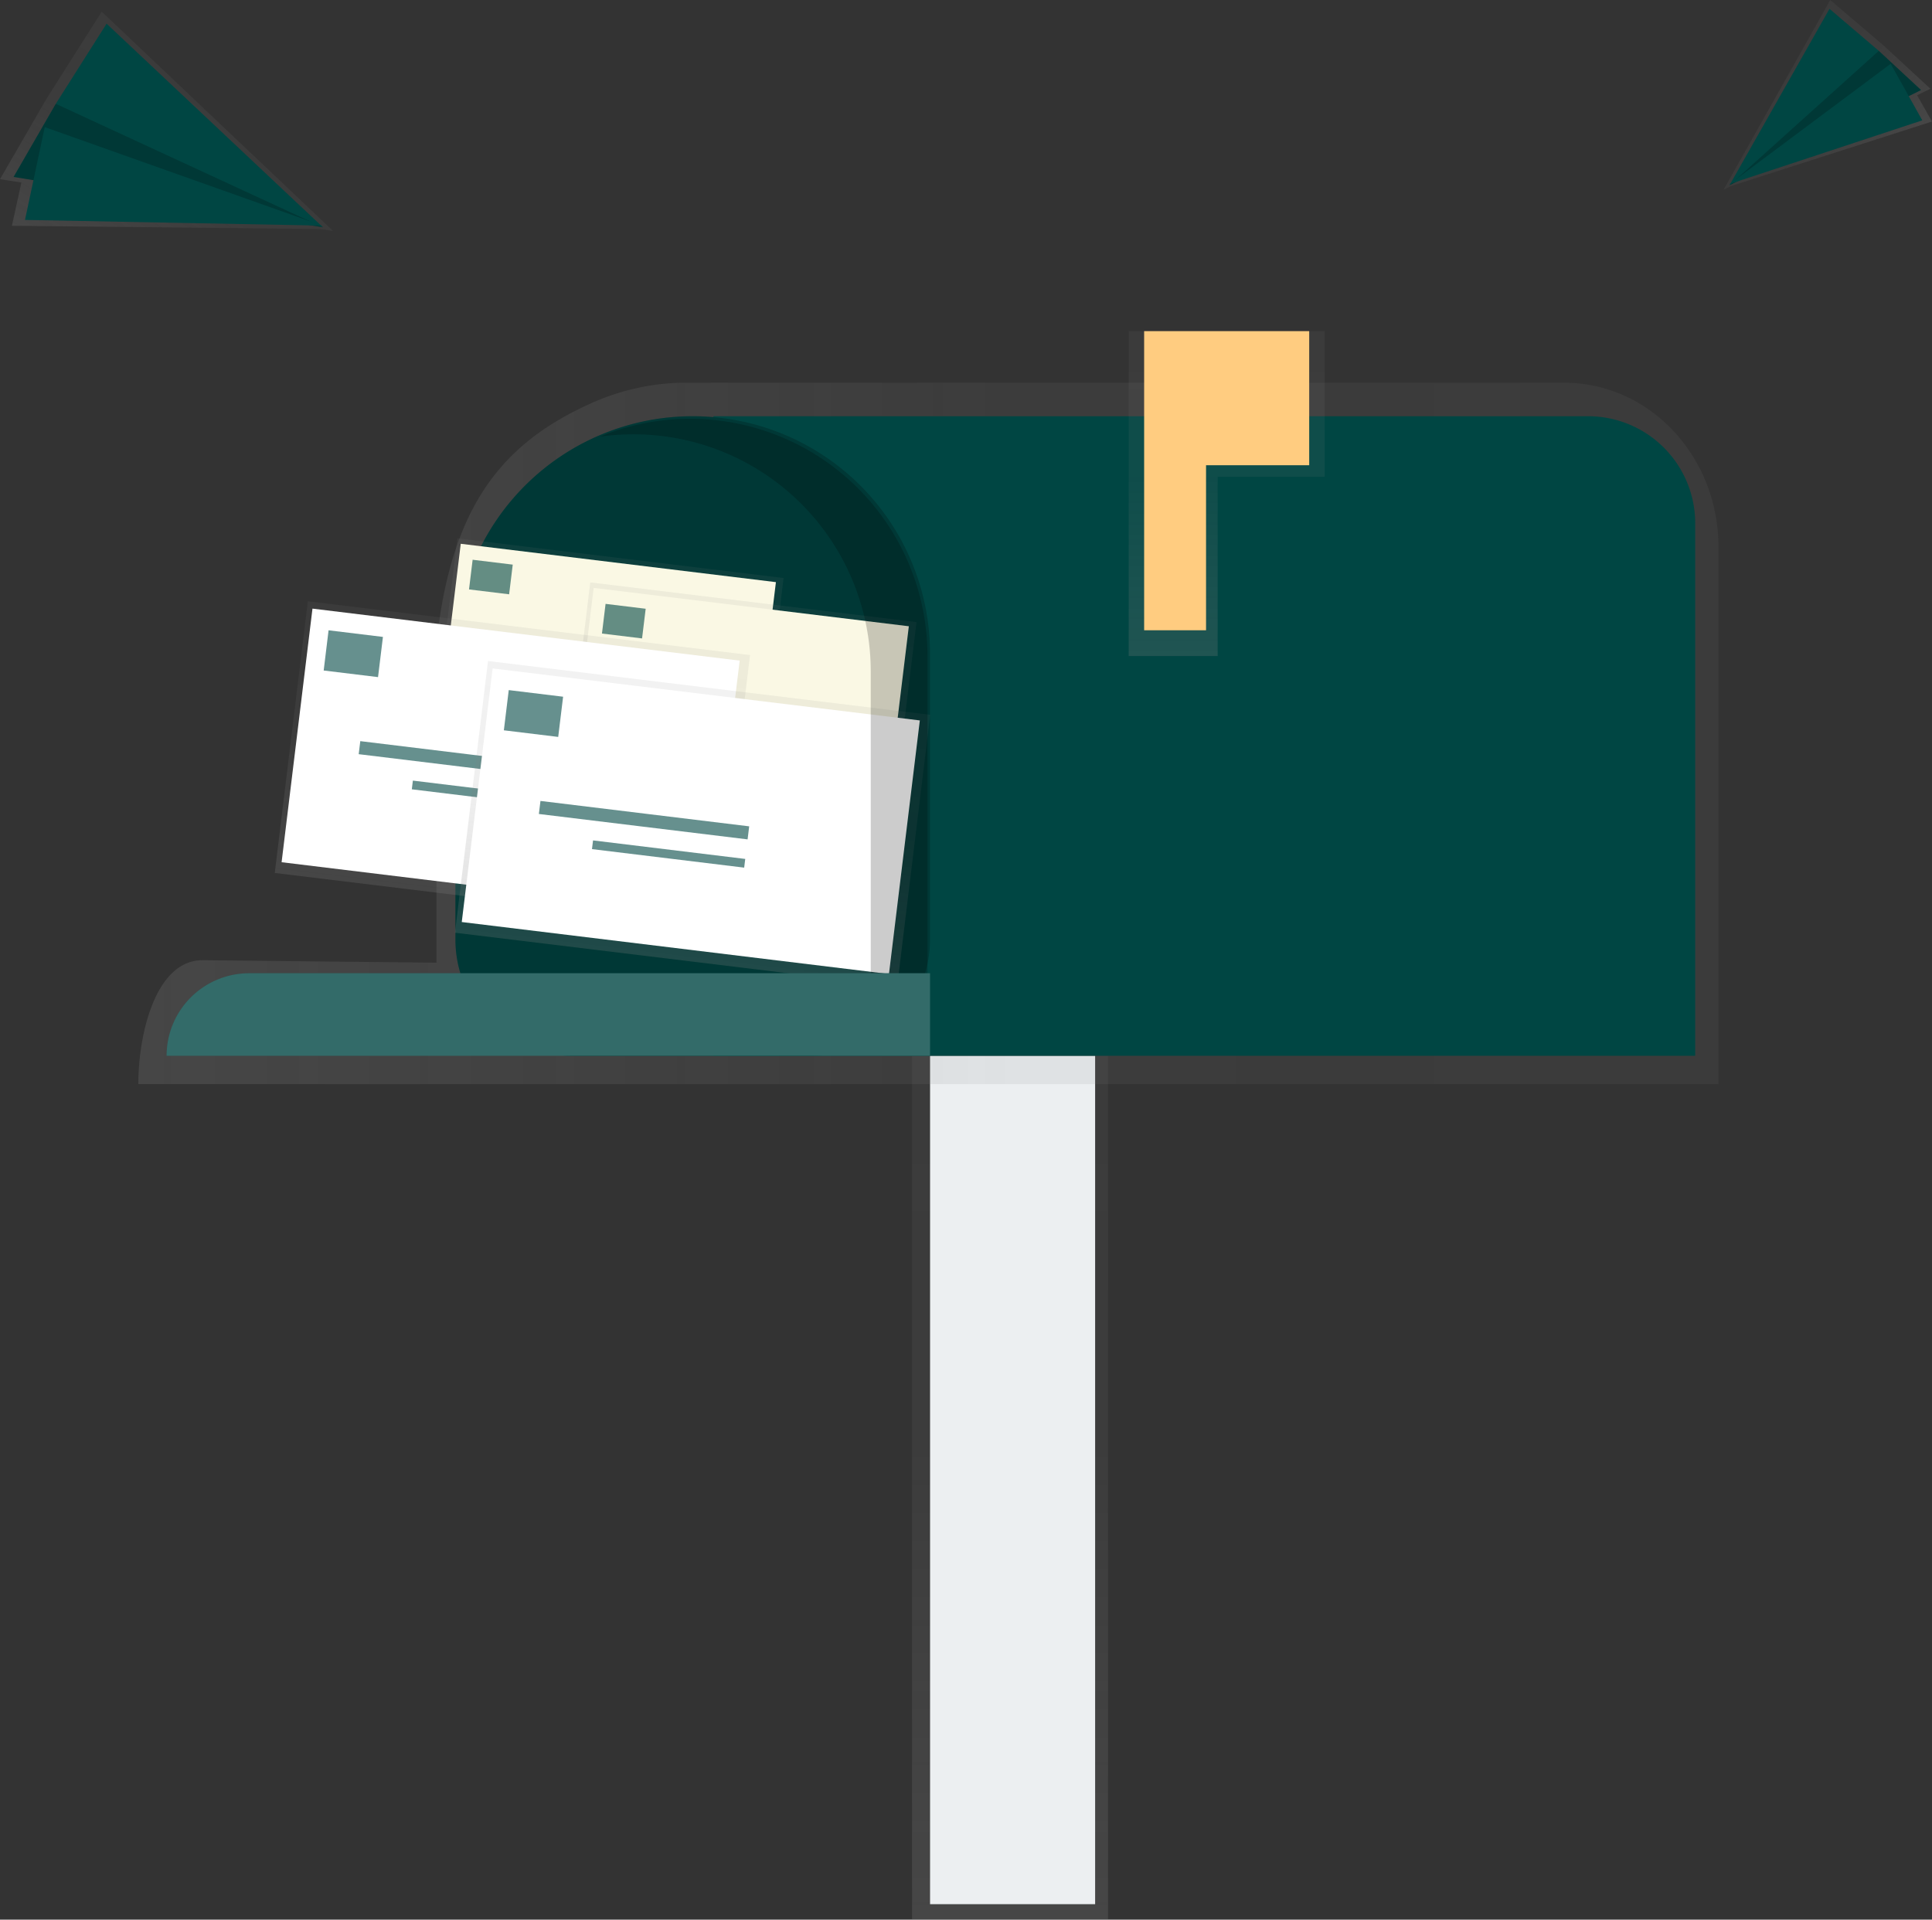 <svg xmlns="http://www.w3.org/2000/svg" xmlns:xlink="http://www.w3.org/1999/xlink" id="b9950e65-c983-427f-969f-411e60d4718f" width="733.51" height="728.97" data-name="Layer 1" viewBox="0 0 733.51 728.97"><rect x="0" y="0" width="733.51" height="728.97" fill="#333333" stroke="none"/><defs><linearGradient id="1e50e1f7-79f5-452b-a40c-a2d98084d9bb" x1="383.47" x2="383.47" y1="728.97" y2="400.92" gradientUnits="userSpaceOnUse"><stop offset="0" stop-color="gray" stop-opacity=".25"/><stop offset=".54" stop-color="gray" stop-opacity=".12"/><stop offset="1" stop-color="gray" stop-opacity=".1"/></linearGradient><linearGradient id="065ea879-0bf6-43b6-9672-9e36e849f5ca" x1="238.26" x2="838.21" y1="361.82" y2="361.82" xlink:href="#1e50e1f7-79f5-452b-a40c-a2d98084d9bb"/><linearGradient id="459818a5-69c2-4f7f-8bb2-5507c3d29640" x1="465.73" x2="465.73" y1="249.13" y2="125.75" xlink:href="#1e50e1f7-79f5-452b-a40c-a2d98084d9bb"/><linearGradient id="2f211934-bfe1-48dc-bf69-4a6889a77622" x1="264.33" x2="264.33" y1="382.43" y2="305.75" gradientTransform="matrix(0, -1, -1, 0, 760.81, 597.66)" xlink:href="#1e50e1f7-79f5-452b-a40c-a2d98084d9bb"/><linearGradient id="fdaec826-1474-477a-aab7-79681abb65ed" x1="212.21" x2="212.21" y1="392.96" y2="316.28" gradientTransform="matrix(0, -1, -1, 0, 821.81, 562.29)" xlink:href="#1e50e1f7-79f5-452b-a40c-a2d98084d9bb"/><linearGradient id="230aae4a-4ba3-43a0-a33b-500e3dc2a25d" x1="295.6" x2="295.6" y1="440.27" y2="336.33" gradientTransform="matrix(0, -1, -1, 0, 768.63, 669.04)" xlink:href="#1e50e1f7-79f5-452b-a40c-a2d98084d9bb"/><linearGradient id="598da11b-697d-4f9c-9fd7-d6849a884081" x1="224.95" x2="224.95" y1="454.54" y2="350.6" gradientTransform="matrix(0, -1, -1, 0, 851.31, 621.1)" xlink:href="#1e50e1f7-79f5-452b-a40c-a2d98084d9bb"/><linearGradient id="1b1d52ac-2d33-4d8b-a499-27df2fc326e7" x1="627.39" x2="627.39" y1="372.38" y2="313.03" gradientTransform="matrix(-0.65, 0.76, 0.76, 0.65, 837.43, -649.66)" xlink:href="#1e50e1f7-79f5-452b-a40c-a2d98084d9bb"/><linearGradient id="72adf1b2-6031-4d64-80db-157af34e8b1b" x1="303.02" x2="303.02" y1="618.34" y2="531.38" gradientTransform="translate(117.27 -574.84) rotate(32.36)" xlink:href="#1e50e1f7-79f5-452b-a40c-a2d98084d9bb"/></defs><title>mail box</title><rect width="74.42" height="328.05" x="346.26" y="400.92" fill="url(#1e50e1f7-79f5-452b-a40c-a2d98084d9bb)"/><rect width="62.67" height="322.18" x="353.11" y="400.92" fill="#eceff1"/><path fill="url(#065ea879-0bf6-43b6-9672-9e36e849f5ca)" d="M779.59,228.64H444.43A88.94,88.94,0,0,0,411,236.09c-34.07,15.1-53.9,38.8-59.5,91.36V448.88l-88.81-.94c-17.86,0-24.39,28.08-24.39,47.06H838.21V290.93C838.21,256.53,812,228.64,779.59,228.64Z" transform="translate(-185.78 -83.31)"/><path fill="#004643" d="M270.85,158.06H602.93a40.68,40.68,0,0,1,40.68,40.68V400.92a0,0,0,0,1,0,0H270.85a0,0,0,0,1,0,0V158.06A0,0,0,0,1,270.85,158.06Z"/><path fill="#004643" d="M263,158.06h0a90.09,90.09,0,0,1,90.09,90.09V356.83A44.09,44.09,0,0,1,309,400.92H217a44.09,44.09,0,0,1-44.09-44.09V248.15A90.09,90.09,0,0,1,263,158.06Z"/><path d="M263,158.06h0a90.09,90.09,0,0,1,90.09,90.09V356.83A44.09,44.09,0,0,1,309,400.92H217a44.09,44.09,0,0,1-44.09-44.09V248.15A90.09,90.09,0,0,1,263,158.06Z" opacity=".2"/><polygon fill="url(#459818a5-69c2-4f7f-8bb2-5507c3d29640)" points="502.94 125.75 456.43 125.75 428.52 125.75 428.52 181.06 428.52 249.13 462.3 249.13 462.3 181.06 502.94 181.06 502.94 125.75"/><polygon fill="#ffcc80" points="497.06 125.75 457.89 125.75 434.39 125.75 434.39 176.67 434.39 239.34 457.89 239.34 457.89 176.67 497.06 176.67 497.06 125.75"/><rect width="76.68" height="124.77" x="378.38" y="270.95" fill="url(#2f211934-bfe1-48dc-bf69-4a6889a77622)" transform="translate(-150.31 623.41) rotate(-83.06)"/><rect width="71.56" height="120.54" x="380.44" y="272.35" fill="#faf8e4" transform="translate(-150.04 622.28) rotate(-83.06)"/><g opacity=".6"><rect width="15.34" height="11.35" x="364.5" y="296.74" fill="#004643" transform="translate(519.27 564.29) rotate(-173.06)"/><rect width="58.89" height="3.68" x="373.69" y="330.46" fill="#004643" transform="translate(577.37 627.57) rotate(-173.06)"/><rect width="42.94" height="2.45" x="388.54" y="340.56" fill="#004643" transform="translate(589.93 647.31) rotate(-173.06)"/></g><rect width="76.68" height="124.77" x="428.85" y="287.7" fill="url(#fdaec826-1474-477a-aab7-79681abb65ed)" transform="translate(-122.57 688.23) rotate(-83.06)"/><rect width="71.56" height="120.54" x="430.91" y="289.1" fill="#faf8e4" transform="translate(-122.3 687.11) rotate(-83.06)"/><g opacity=".6"><rect width="15.34" height="11.35" x="414.96" y="313.49" fill="#004643" transform="translate(617.81 603.77) rotate(-173.06)"/><rect width="58.89" height="3.68" x="424.15" y="347.21" fill="#004643" transform="translate(675.91 667.05) rotate(-173.06)"/><rect width="42.94" height="2.45" x="439.01" y="357.31" fill="#004643" transform="translate(688.46 686.79) rotate(-173.06)"/></g><rect width="103.94" height="169.12" x="328.36" y="288.88" fill="url(#230aae4a-4ba3-43a0-a33b-500e3dc2a25d)" transform="translate(-222.12 622.55) rotate(-83.06)"/><rect width="97.01" height="163.39" x="331.16" y="290.78" fill="#fff" transform="translate(-221.75 621.02) rotate(-83.06)"/><g opacity=".6"><rect width="20.79" height="15.38" x="309.54" y="323.84" fill="#004643" transform="translate(411.67 616) rotate(-173.06)"/><rect width="79.83" height="4.99" x="322" y="369.54" fill="#004643" transform="translate(490.42 701.78) rotate(-173.06)"/><rect width="58.21" height="3.33" x="342.13" y="383.24" fill="#004643" transform="translate(507.45 728.54) rotate(-173.06)"/></g><rect width="103.94" height="169.12" x="396.77" y="311.59" fill="url(#598da11b-697d-4f9c-9fd7-d6849a884081)" transform="translate(-184.52 710.41) rotate(-83.06)"/><rect width="97.01" height="163.39" x="399.56" y="313.48" fill="#fff" transform="translate(-184.15 708.89) rotate(-83.06)"/><g opacity=".6"><rect width="20.79" height="15.38" x="377.95" y="346.55" fill="#004643" transform="translate(545.24 669.52) rotate(-173.06)"/><rect width="79.83" height="4.99" x="390.41" y="392.25" fill="#004643" transform="translate(623.99 755.3) rotate(-173.06)"/><rect width="58.21" height="3.33" x="410.54" y="405.94" fill="#004643" transform="translate(641.02 782.05) rotate(-173.06)"/></g><path d="M447.82,242.35h0a89.8,89.8,0,0,0-34.35,6.8,90.77,90.77,0,0,1,12.81-.92h0a90.09,90.09,0,0,1,90.09,90.09v143h21.54V332.44A90.09,90.09,0,0,0,447.82,242.35Z" opacity=".2" transform="translate(-185.78 -83.31)"/><path fill="#004643" d="M94.59,369.58H353.11a0,0,0,0,1,0,0v31.34a0,0,0,0,1,0,0H63.25a0,0,0,0,1,0,0v0A31.34,31.34,0,0,1,94.59,369.58Z"/><path fill="#fff" d="M94.59,369.58H353.11a0,0,0,0,1,0,0v31.34a0,0,0,0,1,0,0H63.25a0,0,0,0,1,0,0v0A31.34,31.34,0,0,1,94.59,369.58Z" opacity=".2"/><polygon fill="url(#1b1d52ac-2d33-4d8b-a499-27df2fc326e7)" points="657.37 70.58 654.4 72.03 654.74 71.42 654.48 71.5 654.85 71.23 694.87 0 715.33 17.45 732.89 33.7 727.85 36.16 733.51 46.15 657.37 70.58"/><polygon fill="#004643" points="713.31 19.31 729.35 34.19 656.63 70.34 695.33 20.74 713.31 19.31"/><polygon points="713.31 19.31 729.35 34.19 656.63 70.34 695.33 20.74 713.31 19.31" opacity=".2"/><polygon fill="#004643" points="694.59 3.35 656.63 70.34 713.31 19.31 694.59 3.35"/><polygon fill="#004643" points="729.82 45.7 656.71 69.85 717.82 24.23 729.82 45.7"/><polygon fill="url(#72adf1b2-6031-4d64-80db-157af34e8b1b)" points="121.67 86.97 126.45 87.71 125.71 87.01 126.12 87.01 125.48 86.79 38.62 4.42 17.54 37.69 0 68.04 8.12 69.3 4.52 85.74 121.67 86.97"/><polygon fill="#004643" points="21.18 39.42 5.16 67.19 122.6 86.31 46.96 33.64 21.18 39.42"/><polygon points="21.18 39.42 5.16 67.19 122.6 86.31 46.96 33.64 21.18 39.42" opacity=".2"/><polygon fill="#004643" points="40.47 8.99 122.6 86.31 21.18 39.42 40.47 8.99"/><polygon fill="#004643" points="9.49 83.51 122.28 85.67 16.99 48.27 9.49 83.51"/></svg>